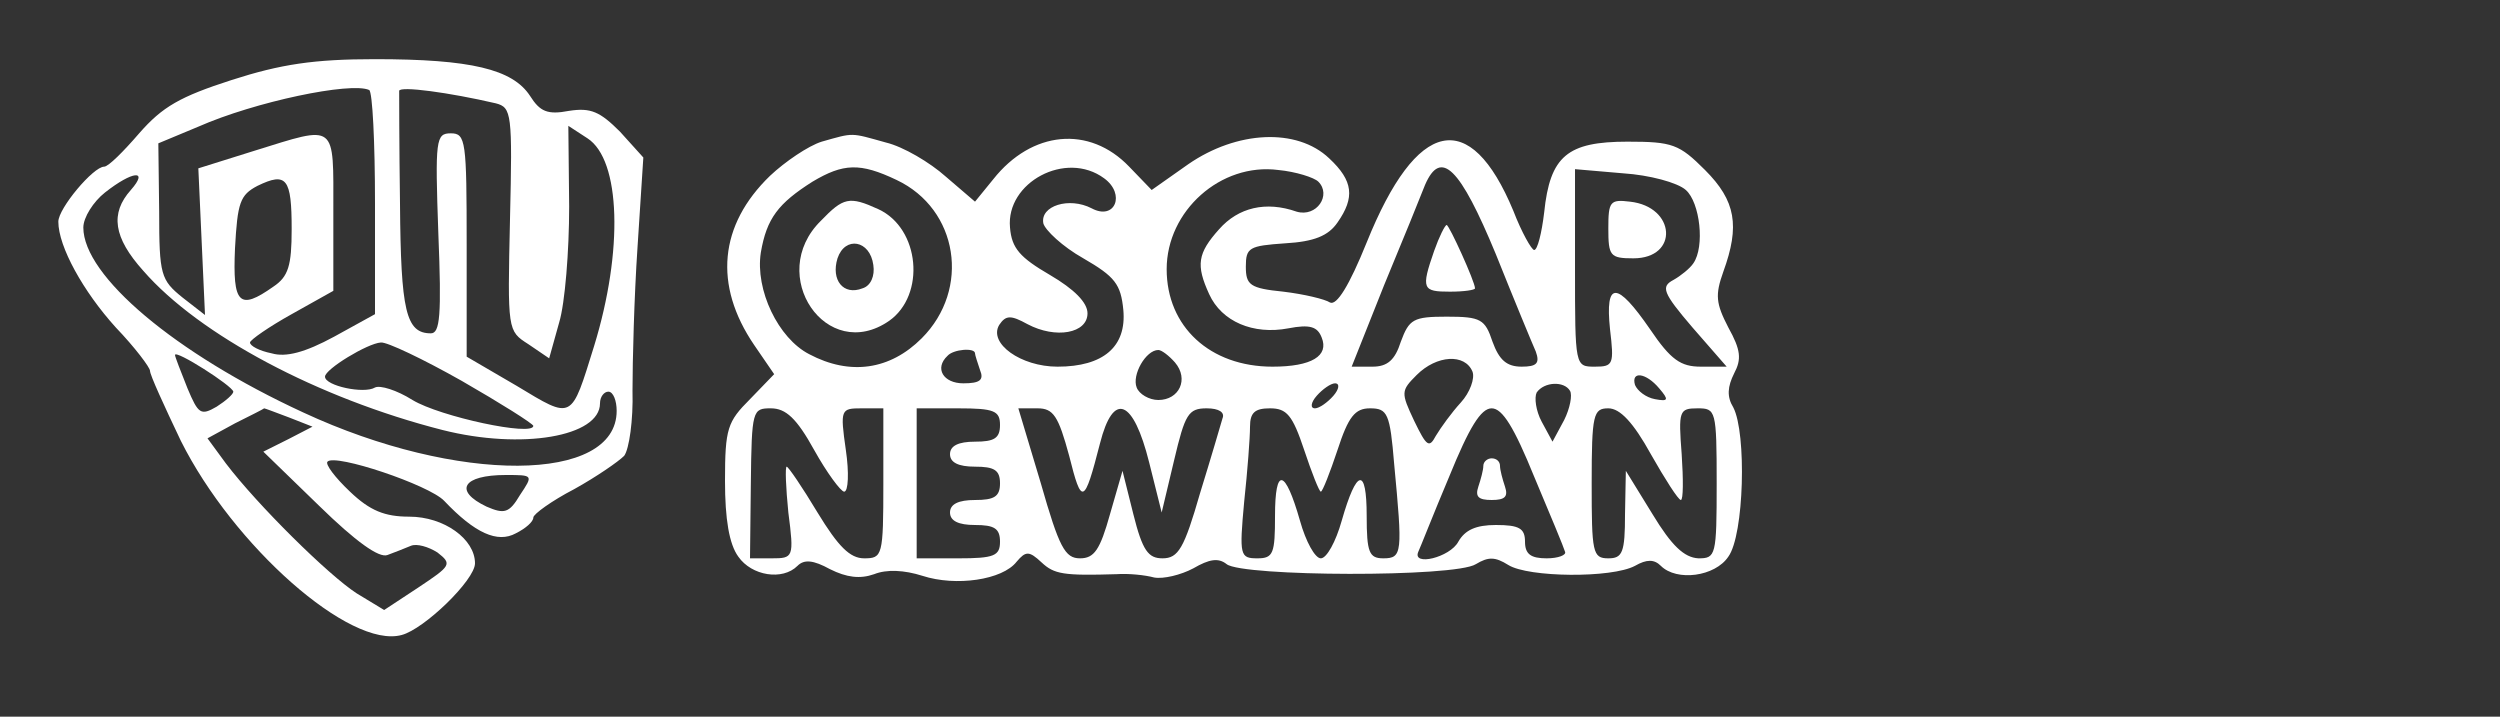  <svg  version="1.0" xmlns="http://www.w3.org/2000/svg"  width="300pt" height="86pt" viewBox="0 0 300 86"  preserveAspectRatio="xMidYMid meet"><rect x="0" y="0" width="300" height="86" fill="#333333" stroke="none"/>  <g transform="translate(0,86) scale(0.1,-0.1)" fill="#ffffff" stroke="none"> <path d="M278 764 c-62 -20 -83 -32 -111 -64 -19 -22 -37 -40 -42 -40 -13 0 -55 -50 -55 -66 0 -30 30 -84 69 -127 23 -24 41 -48 41 -52 0 -5 17 -42 37 -84 63 -126 203 -250 265 -233 27 7 88 66 88 86 0 29 -37 56 -79 56 -29 0 -47 7 -71 30 -18 17 -30 33 -27 36 9 10 122 -28 140 -47 37 -39 64 -51 86 -39 12 6 21 14 21 19 0 4 22 20 49 34 27 15 53 33 60 40 6 8 11 43 10 78 0 35 2 113 6 172 l7 108 -28 31 c-24 24 -35 29 -61 25 -26 -5 -35 -1 -47 18 -21 32 -71 44 -186 44 -73 0 -113 -6 -172 -25z m172 -148 l0 -133 -49 -27 c-35 -19 -58 -25 -75 -20 -15 3 -26 9 -26 13 0 3 23 19 50 34 l50 28 0 95 c0 108 5 104 -95 73 l-67 -21 4 -88 4 -88 -27 21 c-26 21 -28 27 -28 103 l-1 82 48 20 c68 30 183 54 205 44 4 -2 7 -63 7 -136z m145 120 c19 -5 20 -12 17 -139 -3 -134 -3 -134 22 -150 l25 -17 12 43 c7 23 12 86 12 139 l-1 97 23 -15 c40 -26 43 -135 8 -249 -28 -90 -25 -89 -93 -48 l-60 35 0 134 c0 125 -1 134 -19 134 -18 0 -19 -7 -15 -120 4 -99 2 -120 -9 -120 -30 0 -36 27 -37 155 -1 72 -1 133 -1 136 1 6 60 -2 116 -15z m-438 -104 c-25 -28 -21 -57 15 -97 67 -77 210 -153 359 -191 95 -24 189 -8 189 32 0 8 5 14 10 14 6 0 10 -11 10 -23 0 -87 -191 -88 -376 -2 -154 71 -264 164 -264 222 0 12 12 31 26 42 33 26 53 28 31 3z m193 -47 c0 -44 -4 -57 -22 -69 -41 -29 -49 -21 -46 46 3 55 6 64 27 75 35 17 41 9 41 -52z m204 -182 c47 -27 85 -51 86 -54 0 -13 -112 11 -145 31 -19 12 -39 18 -45 15 -13 -8 -60 2 -60 13 0 9 51 40 67 41 7 1 51 -20 97 -46z m-274 -13 c0 -3 -9 -11 -20 -18 -19 -11 -22 -9 -35 22 -8 20 -15 38 -15 40 0 7 69 -37 70 -44z m67 -31 l28 -11 -29 -15 -30 -15 67 -65 c44 -43 72 -63 82 -59 8 3 21 8 28 11 7 3 21 -1 32 -8 18 -14 16 -16 -23 -42 l-41 -27 -33 20 c-34 22 -119 106 -157 156 l-22 30 33 18 c18 9 34 17 35 18 1 0 14 -5 30 -11z m277 -93 c-13 -22 -19 -23 -40 -14 -40 19 -29 38 23 38 33 0 33 0 17 -24z"/> <path d="M986 690 c-16 -5 -44 -24 -62 -41 -61 -59 -68 -131 -19 -203 l24 -35 -29 -30 c-27 -27 -30 -35 -30 -98 0 -46 5 -76 16 -91 16 -23 53 -29 71 -11 8 8 19 7 39 -4 20 -10 36 -12 53 -6 15 6 36 5 58 -2 40 -13 96 -5 113 17 11 13 15 13 30 -1 15 -14 26 -16 90 -14 14 1 34 -1 45 -4 11 -2 32 3 47 11 19 11 30 13 40 5 19 -15 274 -16 299 0 15 9 23 9 39 -1 24 -15 124 -16 152 -1 14 8 23 8 31 0 19 -19 65 -13 81 11 19 26 22 148 6 179 -8 13 -7 25 1 41 9 17 8 28 -7 55 -15 29 -16 39 -6 67 20 55 15 85 -22 122 -31 31 -39 34 -93 34 -72 0 -93 -17 -100 -85 -3 -25 -8 -45 -12 -45 -3 0 -15 21 -25 47 -52 125 -116 111 -176 -38 -21 -52 -36 -76 -44 -72 -6 4 -31 10 -56 13 -40 4 -45 8 -45 30 0 23 4 25 47 28 35 2 52 9 63 25 21 30 19 50 -10 77 -39 37 -111 33 -169 -7 l-44 -31 -27 28 c-48 50 -117 43 -163 -15 l-22 -27 -35 30 c-19 17 -51 36 -72 41 -43 12 -38 12 -77 1z m90 -46 c74 -35 89 -131 30 -190 -38 -38 -86 -45 -135 -19 -37 19 -65 77 -58 122 7 41 21 59 62 85 37 22 57 23 101 2z m249 2 c26 -19 13 -51 -15 -36 -27 14 -62 3 -58 -18 2 -8 23 -28 48 -42 38 -22 45 -31 48 -62 4 -44 -24 -68 -79 -68 -44 0 -83 28 -70 50 8 12 14 12 34 1 34 -18 72 -11 72 13 0 13 -16 29 -45 46 -36 21 -46 32 -48 57 -5 54 67 93 113 59z m257 -4 c16 -16 -2 -43 -26 -36 -37 13 -70 5 -93 -21 -26 -29 -28 -43 -12 -78 15 -33 53 -49 95 -41 26 5 35 2 40 -11 9 -22 -12 -35 -59 -35 -75 0 -127 48 -127 117 0 70 65 128 134 119 21 -2 43 -9 48 -14z m213 -87 c22 -55 44 -108 48 -117 5 -14 1 -18 -17 -18 -18 0 -27 8 -35 30 -9 27 -14 30 -55 30 -40 0 -45 -3 -55 -30 -7 -22 -16 -30 -34 -30 l-25 0 39 98 c22 53 44 107 49 120 19 44 42 21 85 -83z m228 77 c17 -15 23 -68 9 -88 -4 -6 -15 -15 -24 -20 -15 -8 -13 -15 23 -57 l41 -47 -31 0 c-24 0 -36 8 -61 45 -40 58 -54 58 -48 0 5 -42 4 -45 -18 -45 -24 0 -24 0 -24 118 l0 119 58 -5 c31 -2 65 -11 75 -20z m-853 -196 c0 -2 3 -11 6 -20 5 -12 0 -16 -20 -16 -24 0 -35 18 -19 33 7 8 33 10 33 3z m240 -11 c17 -20 5 -45 -20 -45 -11 0 -23 7 -26 15 -6 15 11 45 26 45 4 0 13 -7 20 -15z m357 -11 c3 -8 -3 -25 -14 -37 -11 -12 -24 -30 -30 -40 -8 -15 -11 -13 -26 18 -16 34 -16 36 3 55 24 24 58 26 67 4z m224 -20 c12 -14 11 -16 -5 -13 -11 2 -21 10 -24 17 -5 17 13 15 29 -4z m-391 -9 c-7 -8 -17 -15 -22 -15 -6 0 -5 7 2 15 7 8 17 15 22 15 6 0 5 -7 -2 -15z m284 6 c3 -5 0 -21 -7 -35 l-14 -26 -13 24 c-7 13 -9 29 -6 35 9 13 33 14 40 2z m-907 -71 c15 -27 32 -50 36 -50 5 0 6 23 2 50 -7 49 -6 50 19 50 l26 0 0 -90 c0 -87 -1 -90 -23 -90 -17 0 -31 14 -56 55 -18 30 -35 55 -37 55 -2 0 -1 -25 2 -55 7 -54 6 -55 -20 -55 l-26 0 1 90 c1 88 2 90 24 90 18 0 31 -12 52 -50z m223 30 c0 -16 -7 -20 -30 -20 -20 0 -30 -5 -30 -15 0 -10 10 -15 30 -15 23 0 30 -4 30 -20 0 -16 -7 -20 -30 -20 -20 0 -30 -5 -30 -15 0 -10 10 -15 30 -15 23 0 30 -4 30 -20 0 -17 -7 -20 -50 -20 l-50 0 0 90 0 90 50 0 c43 0 50 -3 50 -20z m83 -37 c15 -60 18 -59 37 15 16 63 40 53 59 -23 l15 -60 15 63 c13 55 17 62 39 62 15 0 22 -5 19 -12 -2 -7 -14 -48 -27 -90 -19 -66 -26 -78 -45 -78 -17 0 -24 9 -35 53 l-13 52 -15 -52 c-12 -43 -19 -53 -36 -53 -18 0 -25 13 -47 90 l-27 90 23 0 c19 0 25 -9 38 -57z m282 7 c9 -27 18 -50 20 -50 2 0 11 23 20 50 13 40 21 50 39 50 21 0 24 -6 29 -67 10 -106 10 -113 -13 -113 -17 0 -20 7 -20 51 0 59 -12 57 -30 -6 -7 -25 -18 -45 -25 -45 -7 0 -18 20 -25 45 -18 63 -30 65 -30 6 0 -45 -2 -51 -21 -51 -21 0 -22 3 -16 68 4 37 7 77 7 90 0 17 6 22 24 22 20 0 27 -8 41 -50z m276 -32 c19 -45 36 -86 37 -90 2 -4 -8 -8 -22 -8 -19 0 -26 5 -26 20 0 16 -7 20 -35 20 -24 0 -37 -6 -45 -20 -10 -19 -56 -30 -48 -12 2 4 18 45 37 90 24 59 38 82 51 82 13 0 27 -23 51 -82z m140 27 c17 -30 33 -55 36 -55 3 0 3 25 1 55 -4 52 -3 55 19 55 22 0 23 -2 23 -90 0 -87 -1 -90 -22 -90 -17 1 -32 15 -55 53 l-32 52 -1 -52 c0 -46 -3 -53 -20 -53 -19 0 -20 7 -20 90 0 83 2 90 20 90 14 0 30 -17 51 -55z"/> <path d="M985 595 c-66 -65 7 -172 82 -120 44 31 37 111 -13 134 -35 16 -42 14 -69 -14z m63 -53 c2 -13 -3 -25 -13 -28 -23 -9 -38 10 -30 36 9 27 39 22 43 -8z"/> <path d="M1721 559 c-16 -46 -14 -49 19 -49 17 0 30 2 30 4 0 8 -31 76 -34 76 -2 0 -9 -14 -15 -31z"/> <path d="M1930 586 c0 -33 2 -36 30 -36 55 0 51 62 -4 68 -24 3 -26 0 -26 -32z"/> <path d="M1780 301 c0 -5 -3 -16 -6 -25 -4 -12 0 -16 16 -16 16 0 20 4 16 16 -3 9 -6 20 -6 25 0 5 -4 9 -10 9 -5 0 -10 -4 -10 -9z"/> </g> </svg> 